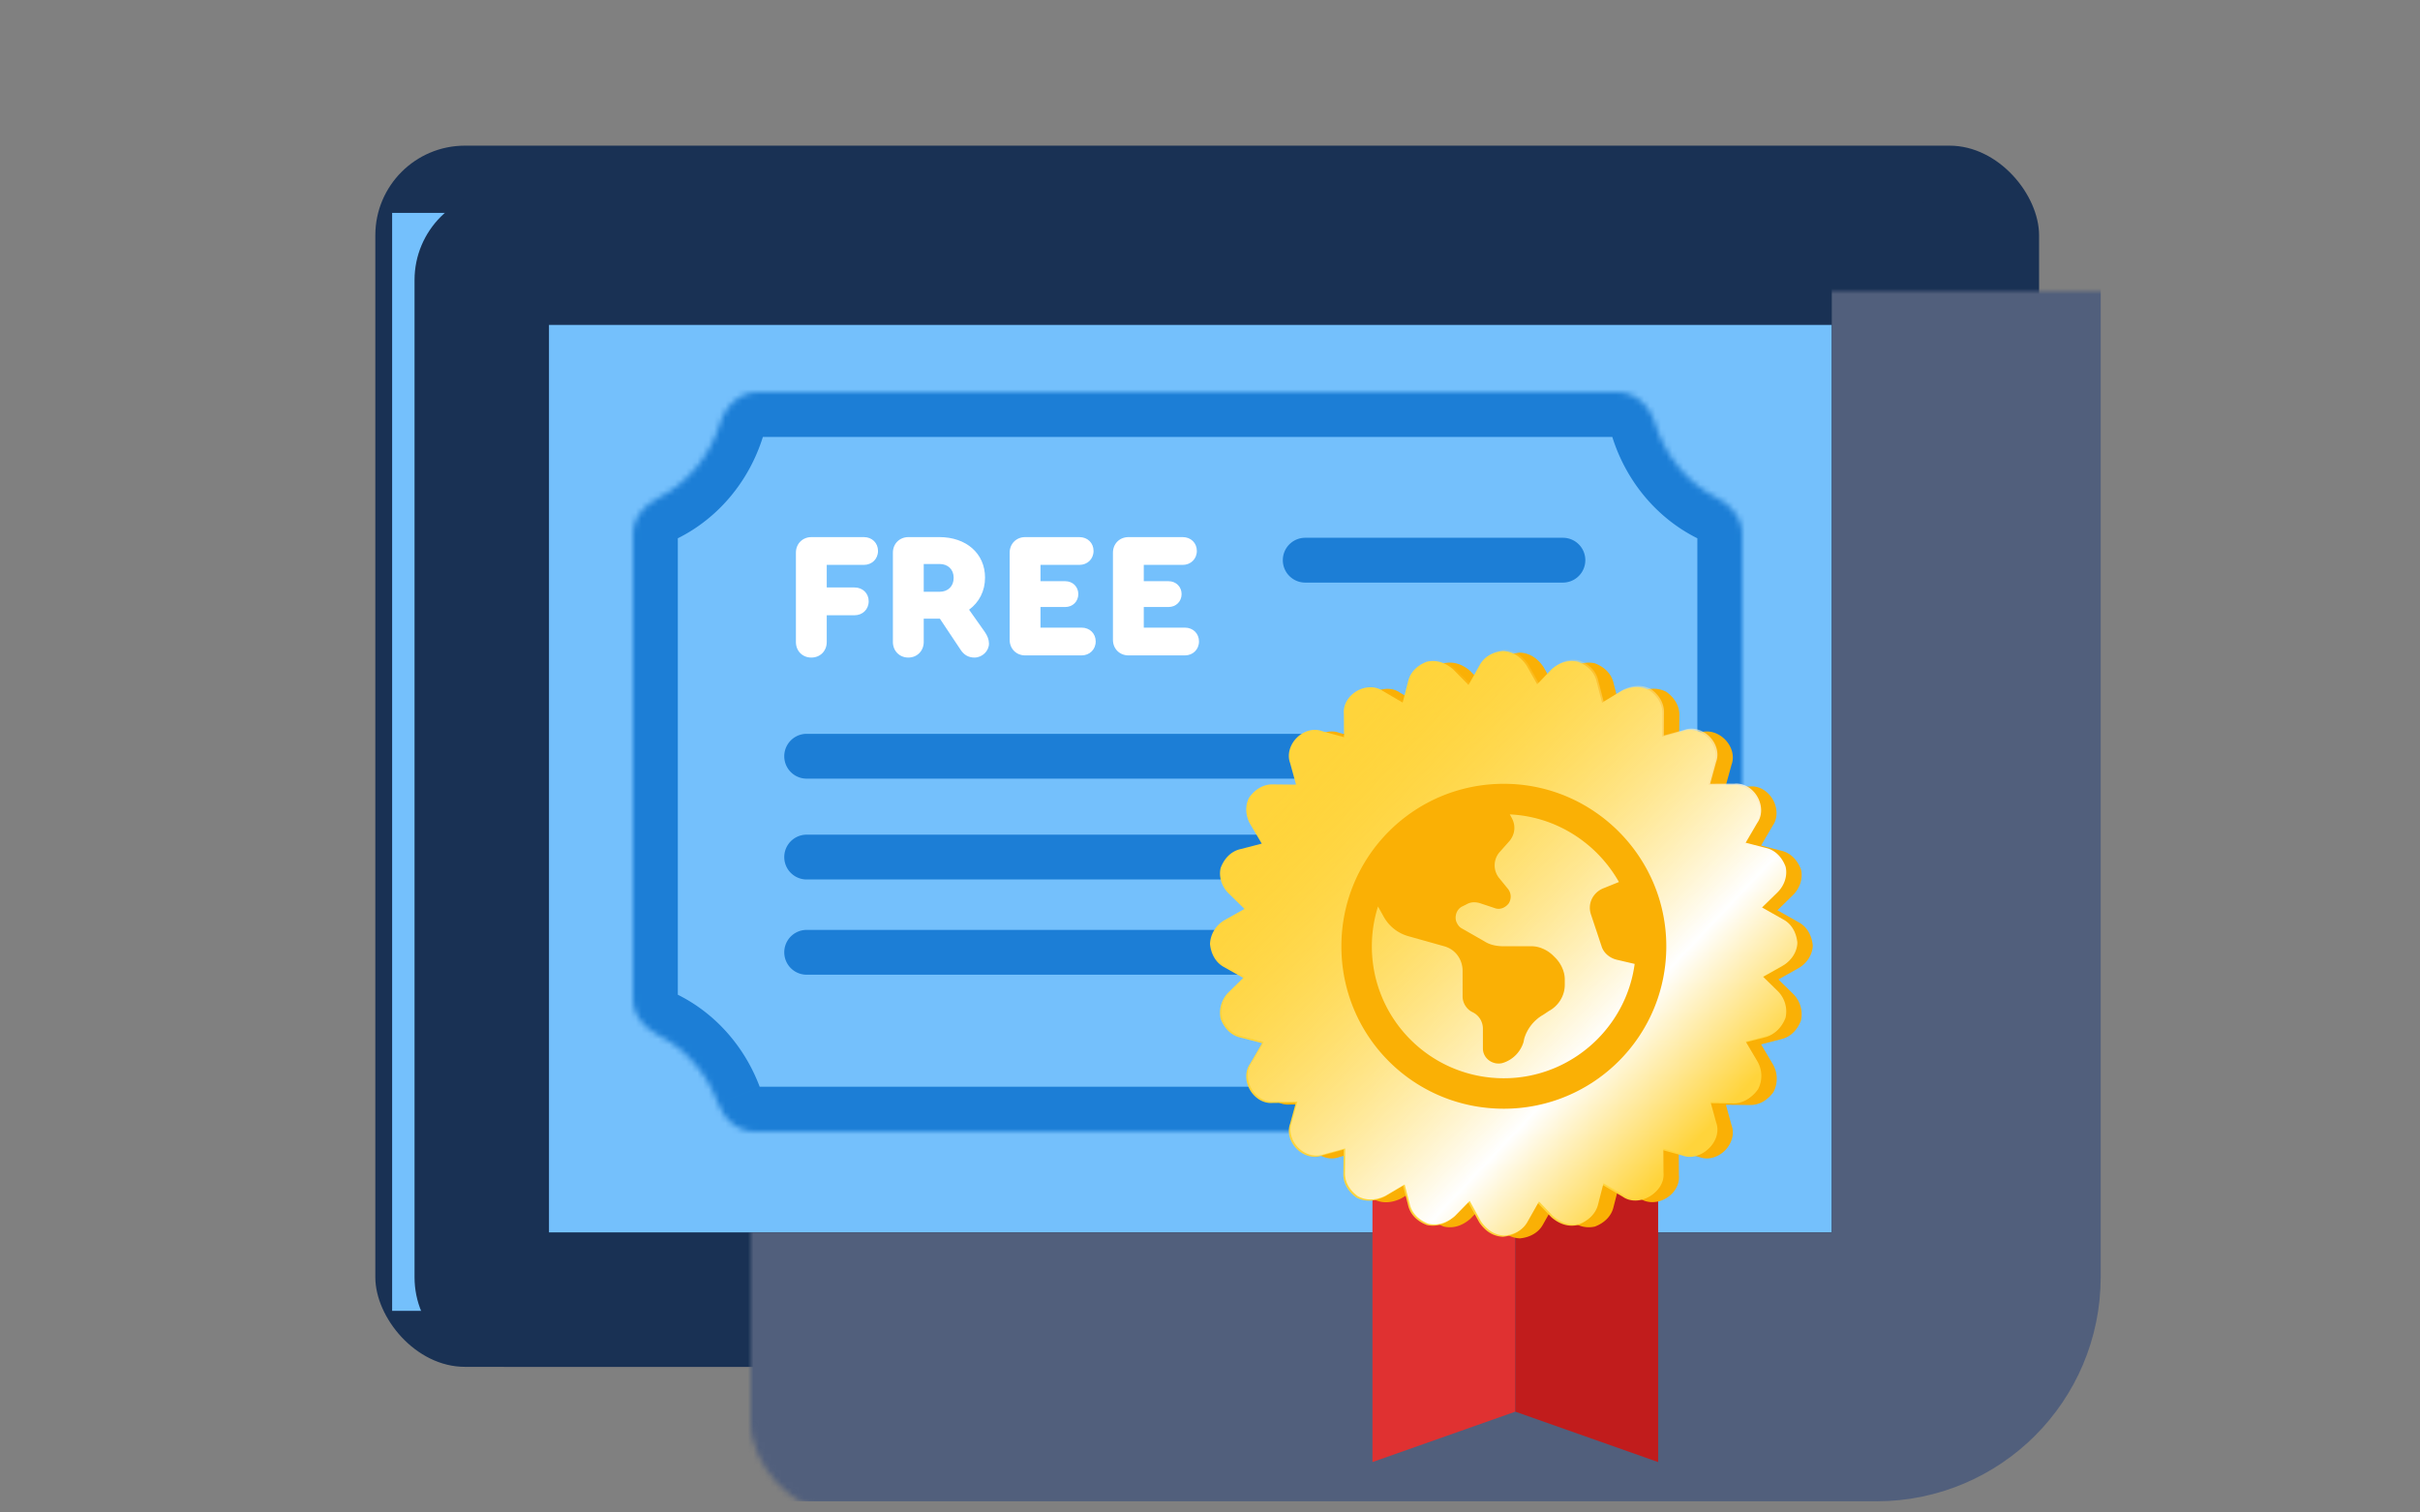 <svg width="432" height="270" fill="none" xmlns="http://www.w3.org/2000/svg"><rect width="100%" height="100%" fill="#808080" stroke="none"/><rect x="67" y="26" width="297" height="218" rx="16" fill="#193154"/><path fill="#74C0FC" d="M70 38h267v196H70z"/><path fill-rule="evenodd" clip-rule="evenodd" d="M98 58v162h229V58H98zm-8-24c-8.837 0-16 7.163-16 16v178c0 8.837 7.163 16 16 16h245c8.837 0 16-7.163 16-16V50c0-8.837-7.163-16-16-16H90z" fill="#193154"/><mask id="a" fill="#fff"><rect x="67" y="26" width="284" height="218" rx="16"/></mask><rect x="67" y="26" width="284" height="218" rx="16" stroke="#515F7C" stroke-width="48" mask="url(#a)"/><mask id="b" fill="#fff"><path fill-rule="evenodd" clip-rule="evenodd" d="M295.421 75.513c-.932-3.02-3.471-5.513-6.632-5.513H135.211c-3.16 0-5.699 2.493-6.631 5.513-1.83 5.932-5.879 10.774-11.087 13.387C114.99 90.155 113 92.5 113 95.3v83.062c0 2.8 1.99 5.146 4.493 6.402 4.844 2.43 8.684 6.787 10.67 12.156 1.042 2.817 3.504 5.079 6.507 5.079h154.66c3.004 0 5.465-2.262 6.507-5.079 1.986-5.369 5.826-9.726 10.67-12.156 2.503-1.256 4.493-3.602 4.493-6.402V95.301c0-2.8-1.99-5.146-4.493-6.402-5.208-2.612-9.257-7.454-11.086-13.386z"/></mask><path d="M306.507 88.9l-3.587 7.15 3.587-7.15zm0 95.865l-3.587-7.151 3.587 7.151zm-10.67 12.156l7.503 2.775-7.503-2.775zm-178.344-12.156l3.587-7.151-3.587 7.151zM135.211 78h153.578V62H135.211v16zM121.08 96.05c7.256-3.64 12.705-10.27 15.144-18.178l-15.289-4.717c-1.22 3.955-3.868 7.008-7.029 8.594l7.174 14.301zm-.08 82.313V95.301h-16v83.062h16zm14.666 15.783c-2.652-7.172-7.837-13.146-14.586-16.532l-7.174 14.301c2.938 1.474 5.435 4.215 6.754 7.781l15.006-5.55zM289.33 194H134.67v16h154.66v-16zm14.01 5.696c1.319-3.566 3.816-6.306 6.754-7.781l-7.174-14.301c-6.749 3.386-11.934 9.36-14.586 16.532l15.006 5.55zM303 95.301v83.062h16V95.301h-16zm-15.224-17.43c2.439 7.909 7.889 14.54 15.144 18.18l7.174-14.302c-3.161-1.586-5.809-4.64-7.029-8.594l-15.289 4.717zM319 95.302c0-6.815-4.713-11.449-8.906-13.552L302.92 96.05c.118.06.213.124.281.18.069.055.083.08.064.054a1.175 1.175 0 0 1-.151-.302A2.047 2.047 0 0 1 303 95.3h16zm-8.906 96.614c4.193-2.103 8.906-6.737 8.906-13.552h-16c0-.261.048-.496.114-.68a1.18 1.18 0 0 1 .151-.303c.019-.026.005-.001-.064.055a1.51 1.51 0 0 1-.281.179l7.174 14.301zM289.33 210c7.304 0 12.177-5.345 14.01-10.304l-15.006-5.55a.805.805 0 0 1-.092.18c-.03.043-.035.037.01 0 .047-.038.162-.121.357-.195.203-.078.453-.131.721-.131v16zm-168.67-10.304c1.834 4.959 6.707 10.304 14.01 10.304v-16c.268 0 .518.053.721.131.195.074.31.157.357.195.045.037.04.043.01 0a.85.85 0 0 1-.092-.18l-15.006 5.55zM105 178.363c0 6.815 4.713 11.449 8.906 13.552l7.174-14.301a1.564 1.564 0 0 1-.281-.179c-.069-.056-.083-.081-.064-.055.021.028.088.126.151.302.066.185.114.42.114.681h-16zm8.906-96.614C109.713 83.852 105 88.486 105 95.3h16c0 .261-.048.496-.114.68-.063.178-.13.276-.151.304-.019.026-.005 0 .064-.056.068-.055.163-.12.281-.179l-7.174-14.301zM288.789 78c-.279 0-.54-.058-.752-.143a1.273 1.273 0 0 1-.358-.207c-.04-.035-.029-.034.005.019a.862.862 0 0 1 .092.203l15.289-4.717C301.436 67.875 296.485 62 288.789 62v16zM135.211 62c-7.695 0-12.647 5.876-14.276 11.155l15.289 4.717a.861.861 0 0 1 .093-.203c.033-.053.044-.053.004-.019a1.273 1.273 0 0 1-.358.207 2.04 2.04 0 0 1-.752.143V62z" fill="#1C7ED6" mask="url(#b)"/><path d="M144.832 117.384c1.6 0 2.752-1.184 2.752-2.784v-4.768h4.96c1.44 0 2.528-1.056 2.528-2.496 0-1.408-1.056-2.464-2.528-2.464h-4.96v-4.032h6.624c1.44 0 2.528-1.056 2.528-2.496 0-1.408-1.056-2.464-2.528-2.464h-9.344c-1.6 0-2.784 1.184-2.784 2.784V114.6c0 1.6 1.152 2.784 2.752 2.784zm30.945-4.608l-2.784-3.936c1.792-1.312 2.848-3.328 2.848-5.728 0-4.288-3.328-7.232-8.16-7.232h-5.504c-1.6 0-2.784 1.184-2.784 2.784V114.6c0 1.6 1.184 2.784 2.752 2.784 1.568 0 2.752-1.184 2.752-2.784v-4.16h2.88l3.712 5.568c.608.928 1.44 1.376 2.464 1.376 1.376 0 2.592-1.152 2.592-2.496 0-.672-.256-1.376-.768-2.112zm-10.88-12.096h2.816c1.536 0 2.528.992 2.528 2.464 0 1.504-.992 2.496-2.528 2.496h-2.816v-4.96zM183.02 117h10.048c1.44 0 2.528-1.056 2.528-2.496 0-1.408-1.056-2.464-2.528-2.464h-7.328v-3.68h4.416c1.344 0 2.336-.992 2.336-2.304 0-1.312-.992-2.304-2.336-2.304h-4.416v-2.912h6.944c1.44 0 2.528-1.056 2.528-2.496 0-1.408-1.056-2.464-2.528-2.464h-9.664c-1.6 0-2.784 1.184-2.784 2.784v15.552c0 1.6 1.184 2.784 2.784 2.784zm18.438 0h10.048c1.44 0 2.528-1.056 2.528-2.496 0-1.408-1.056-2.464-2.528-2.464h-7.328v-3.68h4.416c1.344 0 2.336-.992 2.336-2.304 0-1.312-.992-2.304-2.336-2.304h-4.416v-2.912h6.944c1.44 0 2.528-1.056 2.528-2.496 0-1.408-1.056-2.464-2.528-2.464h-9.664c-1.6 0-2.784 1.184-2.784 2.784v15.552c0 1.6 1.184 2.784 2.784 2.784z" fill="#fff"/><path d="M144 131a4 4 0 0 0 0 8v-8zm100 8a4 4 0 0 0 0-8v8zm-100 0h100v-8H144v8zM144 149a4 4 0 0 0 0 8v-8zm100 8a4 4 0 0 0 0-8v8zm-100 0h100v-8H144v8zM144 166a4 4 0 0 0 0 8v-8zm100 8a4 4 0 0 0 0-8v8zm-100 0h100v-8H144v8zM233 96a4 4 0 0 0 0 8v-8zm46 8a4 4 0 0 0 0-8v8zm-46 0h46v-8h-46v8z" fill="#1C7ED6"/><path d="M245 209h25.5v43l-25.5 9v-52z" fill="#E03131"/><path d="M270.5 209H296v52l-25.5-9v-43z" fill="#C11C1C"/><path d="M277.436 122.443l2.541-2.657c1.378-1.18 2.952-1.771 4.723-1.377 1.574.59 2.952 1.771 3.345 3.542l.979 3.794 3.503-2.128c1.643-.787 3.324-.951 4.94-.109 1.374.983 2.403 2.486 2.325 4.307l-.037 3.989 3.639-.998c1.574-.59 3.345 0 4.526 1.181 1.181 1.18 1.771 2.951 1.181 4.526l-1.072 3.909 4.353-.026c1.68-.163 3.245.87 4.084 2.322.838 1.453.951 3.325-.031 4.699l-2.06 3.52 3.581.925c1.771.393 2.951 1.771 3.542 3.345.393 1.574-.197 3.345-1.378 4.526l-2.825 2.764 3.741 2.113c1.616.843 2.403 2.486 2.567 4.167-.028 1.63-1.061 3.194-2.513 4.033l-3.622 2.038 2.652 2.595a5.126 5.126 0 0 1 1.378 4.723c-.591 1.574-1.771 2.951-3.542 3.345l-3.577.923 2.107 3.559a5.146 5.146 0 0 1 .108 4.94c-.982 1.374-2.485 2.403-4.306 2.325l-4.186-.039.999 3.641c.59 1.574 0 3.345-1.181 4.526-1.181 1.18-2.952 1.771-4.526 1.18l-3.713-1.017.025 4.298c.164 1.681-.869 3.246-2.322 4.085-1.452.838-3.324.951-4.698-.031l-3.691-2.16-.95 3.681c-.393 1.771-1.771 2.951-3.345 3.542-1.771.393-3.345-.197-4.723-1.378l-2.494-2.607-1.991 3.523c-.842 1.616-2.485 2.403-4.166 2.567-1.821-.079-3.195-1.061-4.224-2.565l-1.988-3.627-2.65 2.709c-1.378 1.181-2.952 1.771-4.723 1.378-1.574-.591-2.952-1.771-3.345-3.542l-.897-3.477-3.389 2.006c-1.643.788-3.324.951-4.94.109-1.374-.982-2.404-2.486-2.325-4.306l.039-4.24-3.837 1.052c-1.574.591-3.345 0-4.526-1.18-1.181-1.181-1.771-2.952-1.181-4.526l1.018-3.712-4.103.024c-1.68.164-3.245-.869-4.084-2.322-.838-1.452-.951-3.324.031-4.698l2.134-3.647-3.851-.994c-1.771-.394-2.952-1.771-3.542-3.345a5.126 5.126 0 0 1 1.377-4.723l2.643-2.585-3.362-1.9c-1.616-.842-2.403-2.485-2.567-4.166a5.148 5.148 0 0 1 2.564-4.224l3.596-2.024-2.874-2.811c-1.18-1.181-1.771-2.952-1.377-4.526.59-1.574 1.771-2.952 3.542-3.345l3.789-.978-2.072-3.499c-.838-1.453-.95-3.324-.159-4.749.982-1.374 2.485-2.404 4.306-2.325l4.043.037-1.052-3.835c-.59-1.575 0-3.346 1.181-4.526 1.181-1.181 2.952-1.771 4.526-1.181l3.908 1.072-.024-4.157c-.164-1.681.869-3.245 2.322-4.084 1.452-.839 3.324-.951 4.698.031l3.477 2.034.968-3.751c.393-1.771 1.771-2.952 3.345-3.542 1.771-.394 3.345.197 4.723 1.377l2.709 2.77 1.972-3.489c.842-1.616 2.485-2.403 4.166-2.567 1.821.079 3.195 1.061 4.224 2.564l1.901 3.379z" fill="#FAB005"/><path d="M274.402 122.158l2.541-2.656c1.377-1.181 2.952-1.771 4.723-1.377 1.574.59 2.951 1.771 3.345 3.542l.979 3.793 3.503-2.127c1.643-.787 3.324-.951 4.94-.109 1.374.982 2.403 2.486 2.325 4.307l-.037 3.989 3.639-.998c1.574-.59 3.345 0 4.526 1.181 1.18 1.18 1.771 2.951 1.18 4.525l-1.071 3.909 4.352-.025c1.681-.163 3.246.87 4.085 2.322.838 1.453.951 3.325-.031 4.698l-2.061 3.521 3.582.924c1.771.394 2.951 1.771 3.542 3.346.393 1.574-.197 3.345-1.378 4.526l-2.825 2.763 3.741 2.114c1.616.842 2.403 2.486 2.567 4.167-.028 1.629-1.061 3.194-2.513 4.033l-3.622 2.038 2.652 2.595a5.125 5.125 0 0 1 1.378 4.723c-.591 1.574-1.771 2.951-3.542 3.345l-3.578.923 2.107 3.559a5.146 5.146 0 0 1 .109 4.94c-.982 1.374-2.486 2.403-4.306 2.325l-4.186-.039.998 3.641c.591 1.574 0 3.345-1.18 4.526-1.181 1.18-2.952 1.771-4.526 1.18l-3.713-1.018.025 4.299c.164 1.681-.869 3.246-2.322 4.084-1.452.839-3.324.951-4.698-.031l-3.691-2.159-.95 3.68c-.394 1.771-1.771 2.952-3.345 3.542-1.771.394-3.346-.196-4.723-1.377l-2.494-2.607-1.991 3.523c-.842 1.615-2.485 2.403-4.166 2.566-1.821-.078-3.195-1.06-4.224-2.564l-1.988-3.627-2.651 2.709c-1.377 1.181-2.951 1.771-4.722 1.377-1.575-.59-2.952-1.771-3.346-3.542l-.897-3.476-3.388 2.006c-1.644.788-3.324.951-4.94.109-1.374-.982-2.404-2.486-2.325-4.306l.039-4.24-3.837 1.052c-1.575.591-3.346 0-4.526-1.18-1.181-1.181-1.771-2.952-1.181-4.526l1.018-3.712-4.103.024c-1.681.164-3.245-.87-4.084-2.322-.839-1.453-.951-3.324.031-4.698l2.134-3.647-3.851-.994c-1.771-.394-2.952-1.771-3.542-3.345a5.124 5.124 0 0 1 1.377-4.723l2.643-2.585-3.362-1.9c-1.616-.842-2.403-2.486-2.567-4.166a5.148 5.148 0 0 1 2.564-4.224l3.596-2.024-2.874-2.811c-1.18-1.181-1.771-2.952-1.377-4.526.59-1.575 1.771-2.952 3.542-3.346l3.789-.977-2.072-3.499c-.838-1.453-.951-3.324-.16-4.749.983-1.374 2.486-2.404 4.307-2.325l4.043.037-1.052-3.836c-.59-1.574 0-3.345 1.181-4.525 1.18-1.181 2.951-1.771 4.526-1.181l3.908 1.071-.025-4.156c-.163-1.681.87-3.246 2.322-4.084 1.453-.839 3.325-.951 4.699.031l3.476 2.034.968-3.751c.394-1.771 1.771-2.952 3.346-3.542 1.771-.394 3.345.196 4.722 1.377l2.71 2.77 1.971-3.489c.843-1.616 2.486-2.404 4.167-2.567 1.82.078 3.194 1.06 4.224 2.564l1.901 3.378z" fill="#FFD43B"/><path d="M274.686 121.943l2.541-2.657c1.378-1.18 2.952-1.771 4.723-1.377 1.574.59 2.952 1.771 3.345 3.542l.979 3.794 3.503-2.128c1.643-.787 3.324-.951 4.94-.109 1.374.983 2.403 2.486 2.325 4.307l-.037 3.989 3.639-.998c1.574-.59 3.345 0 4.526 1.181 1.181 1.18 1.771 2.951 1.181 4.526l-1.072 3.909 4.353-.026c1.68-.163 3.245.87 4.084 2.322.838 1.453.951 3.325-.031 4.699l-2.06 3.52 3.581.925c1.771.393 2.951 1.771 3.542 3.345.393 1.574-.197 3.345-1.378 4.526l-2.825 2.764 3.741 2.113c1.616.843 2.403 2.486 2.567 4.167-.028 1.63-1.061 3.194-2.513 4.033l-3.622 2.038 2.652 2.595a5.126 5.126 0 0 1 1.378 4.723c-.591 1.574-1.771 2.951-3.542 3.345l-3.577.923 2.107 3.559a5.146 5.146 0 0 1 .108 4.94c-.982 1.374-2.485 2.403-4.306 2.325l-4.186-.039.999 3.641c.59 1.574 0 3.345-1.181 4.526-1.181 1.18-2.952 1.771-4.526 1.18l-3.713-1.017.025 4.298c.164 1.681-.869 3.246-2.322 4.085-1.452.838-3.324.951-4.698-.031l-3.691-2.16-.95 3.681c-.393 1.771-1.771 2.951-3.345 3.542-1.771.393-3.345-.197-4.723-1.378l-2.494-2.607-1.991 3.523c-.842 1.616-2.485 2.403-4.166 2.567-1.821-.079-3.195-1.061-4.224-2.565l-1.988-3.627-2.65 2.709c-1.378 1.181-2.952 1.771-4.723 1.378-1.574-.591-2.952-1.771-3.345-3.542l-.897-3.477-3.389 2.006c-1.643.788-3.324.951-4.94.109-1.374-.982-2.404-2.486-2.325-4.306l.039-4.24-3.837 1.052c-1.574.591-3.345 0-4.526-1.18-1.181-1.181-1.771-2.952-1.181-4.526l1.018-3.712-4.103.024c-1.68.164-3.245-.869-4.084-2.322-.838-1.452-.951-3.324.031-4.698l2.134-3.647-3.851-.994c-1.771-.394-2.952-1.771-3.542-3.345a5.126 5.126 0 0 1 1.377-4.723l2.643-2.585-3.362-1.9c-1.616-.842-2.403-2.485-2.567-4.166a5.148 5.148 0 0 1 2.564-4.224l3.596-2.024-2.874-2.811c-1.18-1.181-1.771-2.952-1.377-4.526.59-1.574 1.771-2.952 3.542-3.345l3.789-.978-2.072-3.499c-.838-1.453-.95-3.324-.159-4.749.982-1.374 2.485-2.404 4.306-2.325l4.043.037-1.052-3.835c-.59-1.575 0-3.346 1.181-4.526 1.181-1.181 2.952-1.771 4.526-1.181l3.908 1.072-.024-4.157c-.164-1.681.869-3.245 2.322-4.084 1.452-.839 3.324-.951 4.698.031l3.477 2.034.968-3.751c.393-1.771 1.771-2.952 3.345-3.542 1.771-.394 3.345.197 4.723 1.377l2.709 2.77 1.972-3.489c.842-1.616 2.485-2.403 4.166-2.567 1.821.079 3.195 1.061 4.224 2.564l1.901 3.379z" fill="url(#paint0_linear_2101_5380)"/><path d="M239.455 168.921c0-15.973 12.914-29 29-29 15.973 0 29 13.027 29 29 0 16.086-13.027 29-29 29-16.086 0-29-12.914-29-29zm29 23.562c12.914 0 23.563-10.535 23.563-23.562 0-12.914-10.649-23.563-23.563-23.563-13.027 0-23.562 10.649-23.562 23.563 0 13.027 10.535 23.562 23.562 23.562zm17.445-23.562l-1.925-5.777c-.567-1.813.339-3.739 2.152-4.532l5.891-2.379 1.812 16.313-5.324-1.246c-1.246-.34-2.266-1.246-2.606-2.379zm-38.855-5.211l-2.152-3.852 1.812-5.437 9.063-9.063 11.781-3.625 2.265 4.192c.793 1.359.68 2.945-.339 4.191l-1.813 2.039a3.599 3.599 0 0 0 0 4.645l1.473 1.812c.679.793.679 1.813.226 2.606-.566.793-1.586 1.246-2.492.906l-2.719-.906c-.793-.227-1.586-.227-2.379.226l-.679.34c-1.02.453-1.473 1.699-1.133 2.719.227.566.566 1.019 1.02 1.246l3.964 2.266c1.02.679 2.266.906 3.512.906h4.984c1.36 0 2.832.68 3.852 1.699l.34.34c1.019 1.019 1.699 2.492 1.699 3.852v1.019c0 1.926-1.133 3.738-2.832 4.645l-1.019.679a7.268 7.268 0 0 0-3.399 4.305l-.113.566a5.62 5.62 0 0 1-3.738 3.739c-1.7.453-3.512-.793-3.512-2.606v-3.512c0-1.246-.68-2.378-1.813-2.945-1.019-.453-1.812-1.586-1.812-2.832v-4.531c0-2.039-1.246-3.852-3.285-4.418l-6.457-1.813a7.264 7.264 0 0 1-4.305-3.398z" fill="#FAB005"/><defs><linearGradient id="paint0_linear_2101_5380" x1="304.068" y1="202.284" x2="234.068" y2="136.284" gradientUnits="userSpaceOnUse"><stop stop-color="#FFD43B"/><stop offset=".255" stop-color="#fff"/><stop offset="1" stop-color="#FFD43B" stop-opacity="0"/></linearGradient></defs></svg>